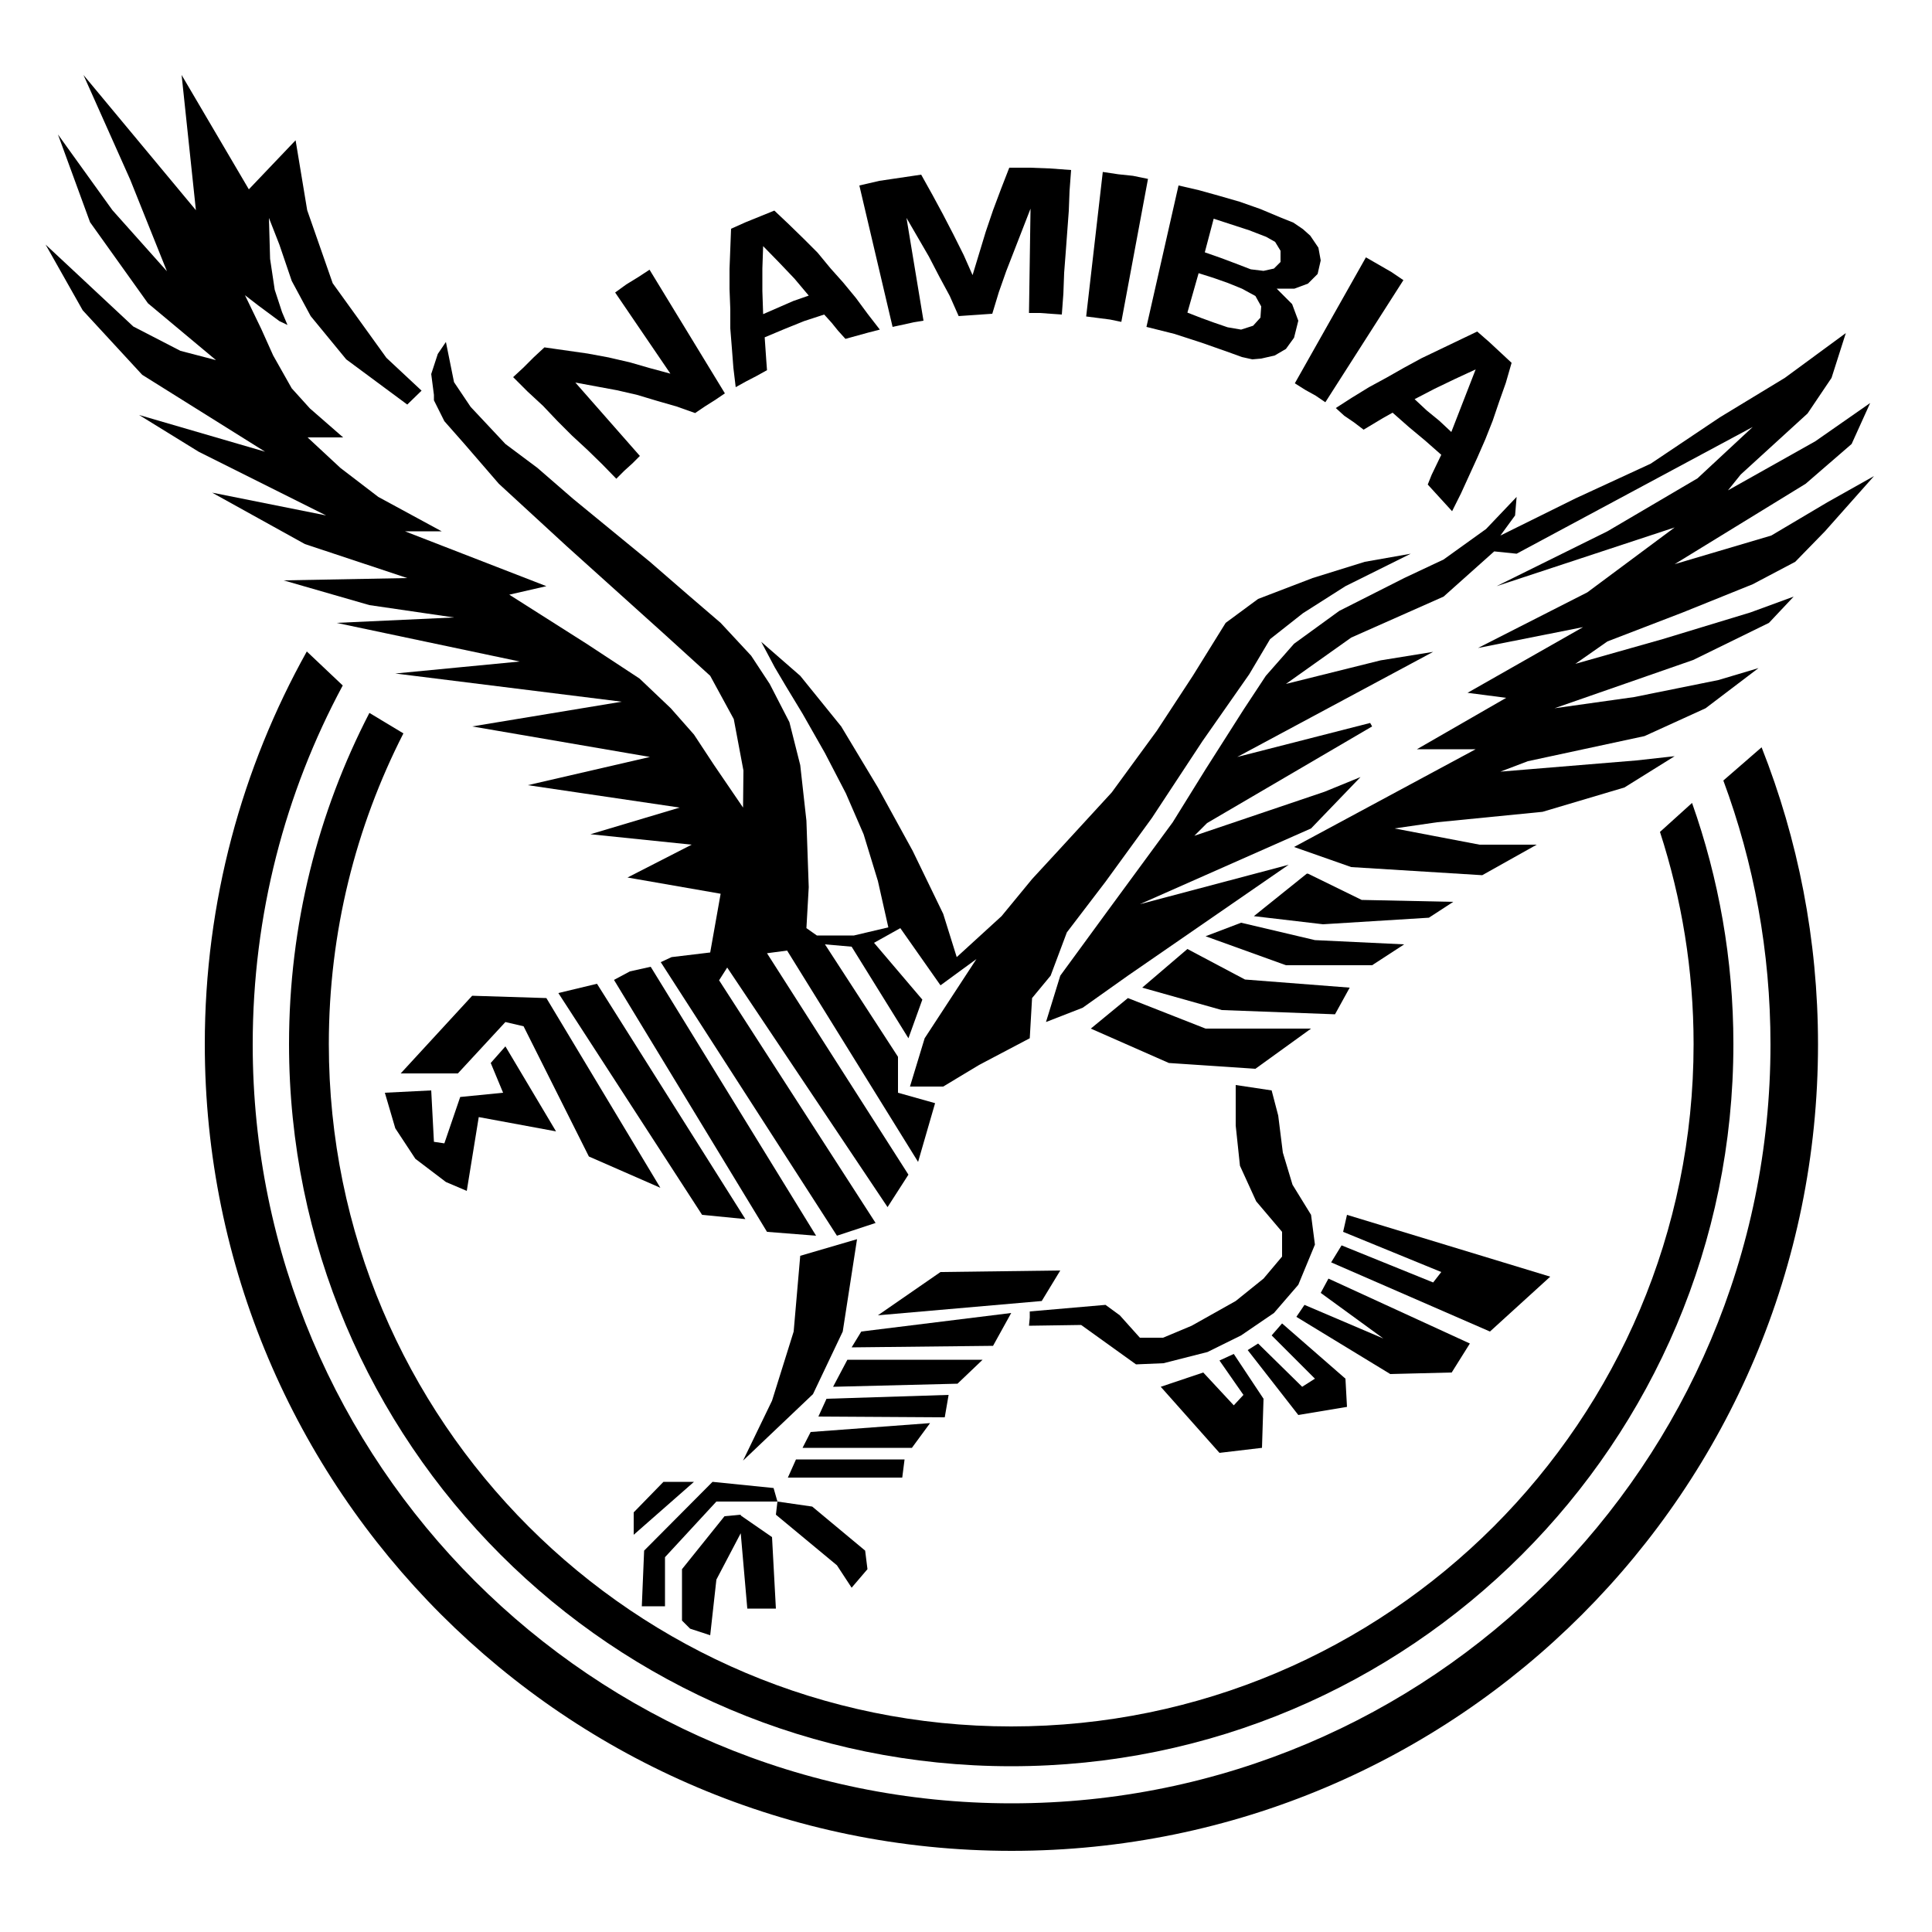 <?xml version="1.0" encoding="utf-8"?>
<!-- Generator: Adobe Illustrator 19.1.0, SVG Export Plug-In . SVG Version: 6.00 Build 0)  -->
<svg version="1.1" id="Layer_1" xmlns="http://www.w3.org/2000/svg" xmlns:xlink="http://www.w3.org/1999/xlink" x="0px" y="0px"
	 viewBox="0 0 500 500" style="enable-background:new 0 0 500 500;" xml:space="preserve">
<style type="text/css">
	.st0{fill-rule:evenodd;clip-rule:evenodd;}
</style>
<g>
	<path d="M79.4,168.6C62.6,198.7,53,233.4,53,270.2C53,385.5,146.5,479,261.8,479s208.7-93.4,208.7-208.7c0-27.2-5.2-53.1-14.6-76.9
		l-9.9,8.6c7.9,21.3,12.2,44.3,12.2,68.3c0,108.5-87.9,196.4-196.4,196.4c-108.5,0-196.4-87.9-196.4-196.4
		c0-33.6,8.4-65.2,23.3-92.9L79.4,168.6L79.4,168.6z M79.4,168.6"/>
	<path d="M95.6,184.5c-13.3,25.7-20.8,54.8-20.8,85.7c0,103.2,83.7,186.9,186.9,186.9c103.2,0,186.9-83.7,186.9-186.9
		c0-21.9-3.8-42.9-10.7-62.4l-8.3,7.5c5.6,17.3,8.7,35.7,8.7,54.9c0,97.5-79.1,176.6-176.6,176.6c-97.5,0-176.6-79-176.6-176.6
		c0-29,7-56.3,19.3-80.4L95.6,184.5L95.6,184.5z M95.6,184.5"/>
	<polyline class="st0" points="113.3,91.6 115.4,88.5 117.5,98.9 121.8,105.3 130.8,114.9 139.1,121.1 148.2,129 168.2,145.4 
		178,153.9 186.5,161.2 194.4,169.7 199.2,177 204.3,186.9 207.1,198 208.7,212.4 209.3,229.6 208.7,240.2 211.4,242.1 221,242.1 
		229.9,240 227.2,228 223.5,215.9 218.9,205.3 213.5,194.9 207.7,184.7 203.4,177.6 200.5,172.7 197,166.1 207.1,174.9 217.7,188 
		227.2,203.8 236.2,220.2 244.1,236.5 247.6,247.7 259.2,237.1 267.1,227.5 274.2,219.8 287.7,205.1 299.4,189.1 308.7,174.9 
		317.2,161.2 325.6,155 339.7,149.6 353.2,145.4 365.1,143.3 348.2,151.7 337.2,158.7 328.7,165.4 323.3,174.5 311.2,191.8 
		298.1,211.7 286.1,228.2 276.1,241.3 271.9,252.5 267.1,258.3 266.5,268.7 253.4,275.6 244.1,281.2 235.5,281.2 239.3,268.7 
		252.7,248.2 243.4,255 233,240.2 226.2,244 238.7,258.7 235.1,268.7 220.4,245 213.5,244.4 232.4,273.5 232.4,282.8 242,285.5 
		237.6,300.7 203.7,246 198.5,246.7 235.1,304 229.7,312.4 188.2,250.4 186.1,253.7 226.6,316.5 216.6,319.8 171,249 173.8,247.7 
		183.8,246.5 186.5,231.3 162.4,227.1 179,218.6 152.8,215.9 175.9,209 136.6,203.2 168.2,195.9 122.2,188 160.9,181.6 102.3,174.3 
		134.5,171.2 87.1,161.2 117.5,159.8 95.6,156.6 73.4,150.2 105.4,149.6 78.9,140.8 54.9,127.5 84.4,133.4 51.4,116.9 36,107.4 
		68.6,116.9 36.8,97 21.4,80.3 11.8,63.3 34.5,84.5 46.7,90.8 55.9,93.2 38.3,78.5 23.3,57.5 15,34.8 29.1,54.4 43.2,70.2 
		33.7,46.5 21.6,19.4 50.7,54.4 47,19.4 64.4,49 76.5,36.3 79.5,54.4 86.1,73.3 100,92.6 109.1,101.1 105.4,104.7 89.6,93 
		80.4,81.8 75.5,72.7 72.3,63.3 69.6,56.4 69.9,67 71.1,75 73,80.8 74.4,84.1 72.3,83.1 66.9,79.1 63.4,76.4 67.6,85.1 70.7,92 
		75.5,100.5 80.2,105.7 88.8,113.2 79.6,113.2 88.1,121.1 97.9,128.6 114.3,137.5 104.8,137.5 141.4,151.7 131.8,153.9 151.8,166.6 
		165.5,175.6 173.6,183.3 179.6,190.1 184.8,198 192.3,209 192.4,199.4 189.9,186.1 183.8,174.9 171.7,163.9 146.6,141.3 
		129.1,125.2 120.2,114.9 115,109 112.3,103.6 112.3,102.2 111.6,96.8 	"/>
	<polyline class="st0" points="211.2,319.8 198.5,318.8 158.9,253.6 163,251.4 168.4,250.2 	"/>
	<polyline class="st0" points="192.9,315.5 154.5,254.6 144.5,257 181.7,314.4 	"/>
	<polyline class="st0" points="170.9,307.4 152.4,299.3 135.5,265.6 130.8,264.5 118.5,277.8 103.7,277.8 122.2,257.7 141.4,258.3 	
		"/>
	<polyline class="st0" points="143.9,292.8 130.8,270.8 127,275.1 130.2,282.8 119.1,283.9 115,295.9 112.3,295.5 111.6,282.2 
		99.6,282.8 102.3,292 107.5,299.9 115.4,305.9 120.8,308.2 123.9,289.1 	"/>
	<polyline class="st0" points="383.6,226.5 349.7,224.4 334.9,219.2 381.9,193.9 366.7,193.9 389.8,180.6 379.8,179.3 409.7,162.3 
		382.5,167.7 410.8,153.3 433.4,136.5 387.3,151.7 416,137.5 439.3,123.8 453.6,110.5 392.5,143.3 386.7,142.7 373.6,154.4 
		349.7,165 332.8,177 357.3,170.9 370.9,168.7 320.2,195.9 354.6,187.1 355.1,188 312.4,213 309.1,216.3 342.8,204.9 352.1,201.1 
		339.3,214.4 295,234 333.5,223.8 291.9,252.5 280.2,260.8 270.7,264.5 274.4,252.5 286.1,236.5 303.5,212.8 312,199.1 321.8,183.7 
		327.6,174.9 334.9,166.6 346.6,158.1 363.4,149.6 373.6,144.8 384.6,136.9 392.5,128.6 392.1,133.4 388.3,138.6 407.7,129 
		427.2,120 445.1,108 461.9,97.8 477.7,86.2 474,97.8 467.8,107 450.5,122.8 447.2,126.9 469.8,114.2 484,104.3 479.2,114.9 
		467.3,125.2 433.4,146 458.4,138.6 472.9,130 485,123.2 472.3,137.5 464.6,145.4 453.6,151.2 435.5,158.5 416,166 407.7,171.8 
		430.3,165.4 453,158.5 464.2,154.4 457.8,161.2 438.2,170.8 420.4,177 402.3,183.3 422.9,180.4 444.7,176 455.1,172.9 441.4,183.3 
		425.6,190.5 395.4,197 388.3,199.7 423.5,196.8 433.4,195.7 420.4,203.8 399.2,210.1 371.9,212.8 360.9,214.4 382.9,218.6 
		397.7,218.6 	"/>
	<polyline class="st0" points="192.3,378 199.8,362.5 205.4,344.6 207.1,325 221.8,320.7 218.1,344.6 210.4,360.8 	"/>
	<polyline class="st0" points="203.9,382.4 233.5,382.4 234.1,377.7 206,377.7 	"/>
	<polyline class="st0" points="209.8,370.6 207.7,374.7 236,374.7 240.7,368.3 	"/>
	<polyline class="st0" points="213.9,362 211.8,366.6 244.5,366.8 245.5,361 	"/>
	<polyline class="st0" points="215.6,358.9 247.8,358.1 254.3,351.9 219.3,351.9 	"/>
	<polyline class="st0" points="220.4,348.7 257,348.3 261.7,339.8 222.9,344.6 	"/>
	<polyline class="st0" points="227.2,340.4 269.6,336.7 274.4,328.8 243.4,329.2 	"/>
	<polyline class="st0" points="266.3,343.1 279.8,342.9 294,353.1 301.1,352.8 312.5,349.9 321.2,345.6 329.7,339.8 336,332.5 
		340.3,322.1 339.3,314.4 334.5,306.6 332,298.3 330.8,288.7 329.1,282.2 319.8,280.8 319.8,291.3 320.9,301.7 325.1,310.9 
		331.8,318.8 331.8,325.2 327,330.9 319.8,336.7 308.4,343.1 301,346.2 295,346.2 289.8,340.4 286.1,337.7 266.5,339.4 266.5,341 	
		"/>
	<polyline class="st0" points="300.4,358.9 315.6,376 326.6,374.7 327,362 319.3,350.4 315.6,352.1 321.8,361 319.3,363.7 
		311.4,355.2 	"/>
	<polyline class="st0" points="322.9,349.4 336,366.2 348.6,364.1 348.2,356.8 331.8,342.5 329.1,345.6 340.3,356.8 337,358.9 
		325.6,347.7 	"/>
	<polyline class="st0" points="348.6,314.4 401.2,330.4 385.6,344.6 344.5,326.7 347.2,322.3 370.9,331.9 373,329.2 347.6,318.8 	
		"/>
	<polyline class="st0" points="358,346.4 341.8,334.6 343.8,330.9 380.4,347.7 375.7,355.2 359.8,355.6 335.5,340.8 337.6,337.7 	
		"/>
	<polyline class="st0" points="200.8,392 216.6,405.1 220.4,410.9 224.5,406.1 223.9,401.3 210.2,389.9 201.2,388.6 	"/>
	<polyline class="st0" points="191.7,392.2 199.8,397.8 200.8,416.3 193.4,416.3 191.7,396.8 185.4,408.8 183.8,423.2 178.6,421.5 
		176.5,419.4 176.5,406.1 187.5,392.4 191.7,392 	"/>
	<polyline class="st0" points="185.4,388.6 172.1,403 172.1,415.7 166.1,415.7 166.7,401.3 184.4,383.5 200.2,385.1 201.2,388.6 	
		"/>
	<polyline class="st0" points="164,397.2 179.6,383.5 171.7,383.5 164,391.4 	"/>
	<polyline class="st0" points="338.5,226.1 352.4,232.9 376.1,233.4 369.8,237.5 342.4,239.2 324.5,237.1 338.2,226.1 	"/>
	<polyline class="st0" points="312,242.3 321.2,238.8 340.3,243.3 363.4,244.4 355.1,249.8 332.8,249.8 	"/>
	<polyline class="st0" points="307.3,245.6 322.2,253.5 349.3,255.6 345.5,262.5 316.2,261.4 295.6,255.6 	"/>
	<polyline class="st0" points="291.9,258.3 312,266.2 339.3,266.2 324.9,276.6 302.5,275.1 282.3,266.2 	"/>
	<path class="st0" d="M197.5,81.3l-0.2-6v-5.8l0.2-5.8l4.1,4.2l4,4.2l3.7,4.4l-4,1.4l-3.9,1.7 M190.4,100.2l2.7-1.5l2.7-1.4l2.7-1.5
		l-0.2-2.7l-0.2-2.9l-0.2-2.9l5-2.1l5.2-2.1l5.2-1.7l1.9,2.1l1.7,2.1l1.9,2.1l2.9-0.8l2.9-0.8l3.1-0.8l-3.1-4l-3.1-4.2l-3.3-4
		l-3.3-3.7l-3.3-4l-3.7-3.7l-3.8-3.7l-3.7-3.5l-3.7,1.5l-3.7,1.5l-3.8,1.7l-0.2,5.2l-0.2,5.2v5.2l0.2,5.2L189,85l0.4,5l0.4,5.2
		L190.4,100.2L190.4,100.2z M231,84.6L231,84.6L222.4,48l5.2-1.2L233,46l5.4-0.8l2.9,5.2l2.7,5l2.7,5.2l2.7,5.4l2.3,5.2l1.7-5.6
		l1.7-5.6l1.9-5.6l2.1-5.6l2.1-5.4h5.4l5.2,0.2l5.4,0.4l-0.4,5.4l-0.2,5.2l-0.4,5.4l-0.4,5.4l-0.4,5.2l-0.2,5.4l-0.4,5.4l-2.9-0.2
		l-2.7-0.2h-2.9l0.4-27l-2.1,5.4l-2.1,5.4l-2.1,5.4l-1.9,5.4l-1.7,5.6l-2.9,0.2l-2.9,0.2l-2.9,0.2l-2.3-5.2l-2.7-5l-2.7-5.2l-2.9-5
		l-2.9-5l4.4,26.6l-2.5,0.4l-2.7,0.6L231,84.6L231,84.6z M281.1,81.9l3.1,0.4l3.1,0.4l2.9,0.6l6.9-37l-3.9-0.8l-3.8-0.4l-4-0.6
		L281.1,81.9L281.1,81.9z M311.8,65.3l2.3-8.7l4.6,1.5l4.6,1.5l4.4,1.7l2.3,1.3l1.4,2.3v2.9l-1.7,1.7l-2.7,0.6l-3.3-0.4l-3.9-1.5
		l-4-1.5L311.8,65.3L311.8,65.3z M307.3,80.9l2.9-10.2l3.8,1.2l3.7,1.3l3.7,1.5l3.5,1.9l1.5,2.7l-0.2,2.9l-1.9,2.1l-3.1,1l-3.5-0.6
		l-3.5-1.2l-3.3-1.2L307.3,80.9L307.3,80.9z M296.7,84.6L296.7,84.6L305,48l5.2,1.2l5.4,1.5l5.2,1.5l5.4,1.9l5,2.1l3.5,1.4l2.5,1.7
		l1.9,1.7l2.1,3.1l0.6,3.3l-0.8,3.5l-2.5,2.5l-3.5,1.3h-4.6l4,4L336,83l-1.1,4.4l-2.1,2.9l-2.9,1.7l-3.5,0.8l-2.3,0.2l-2.7-0.6
		l-3.3-1.2l-7.1-2.5l-7.1-2.3L296.7,84.6L296.7,84.6z M335.1,99.2l2.7,1.7l2.7,1.5l2.5,1.7l20.2-31.6l-3.1-2.1l-3.3-1.9l-3.3-1.9
		L335.1,99.2L335.1,99.2z M366.1,103.3l5.2-2.7l5.2-2.5l5.4-2.5l-2.1,5.4l-2.1,5.4l-2.1,5.4l-3.1-2.9l-3.3-2.7L366.1,103.3
		L366.1,103.3z M345.7,105.6L345.7,105.6l4.2-2.7l4.4-2.7l4.6-2.5l4.4-2.5l4.6-2.5l4.8-2.3l4.8-2.3l4.8-2.3l3.1,2.7l2.9,2.7l2.9,2.7
		l-1.5,5.2l-1.7,4.8l-1.7,5l-1.9,4.8l-2.1,4.8l-2.1,4.6l-2.1,4.6l-2.3,4.6l-2.1-2.3l-2.1-2.3l-2.1-2.3l1-2.5l1.2-2.5l1.3-2.7
		l-4.2-3.7l-4.2-3.5l-4.2-3.7l-2.5,1.4l-2.5,1.5l-2.5,1.5l-2.5-1.9l-2.5-1.7L345.7,105.6L345.7,105.6z M159.5,123.9l2.1-2.1l2.1-1.9
		l1.9-1.9L148.9,99l5.4,1l5.4,1l5.2,1.2l5,1.5l5.2,1.5l4.8,1.7l2.5-1.7l2.7-1.7l2.5-1.7l-19.5-32l-2.9,1.9l-3.1,1.9l-2.9,2.1
		l14.3,21l-5.2-1.4l-5.2-1.5l-5.6-1.3l-5.4-1l-5.6-0.8l-5.6-0.8l-2.7,2.5l-2.7,2.7l-2.7,2.5l3.7,3.7l4,3.7l3.8,4l3.7,3.7l4,3.7
		l3.8,3.7L159.5,123.9L159.5,123.9z M159.5,123.9"/>
</g>
</svg>
